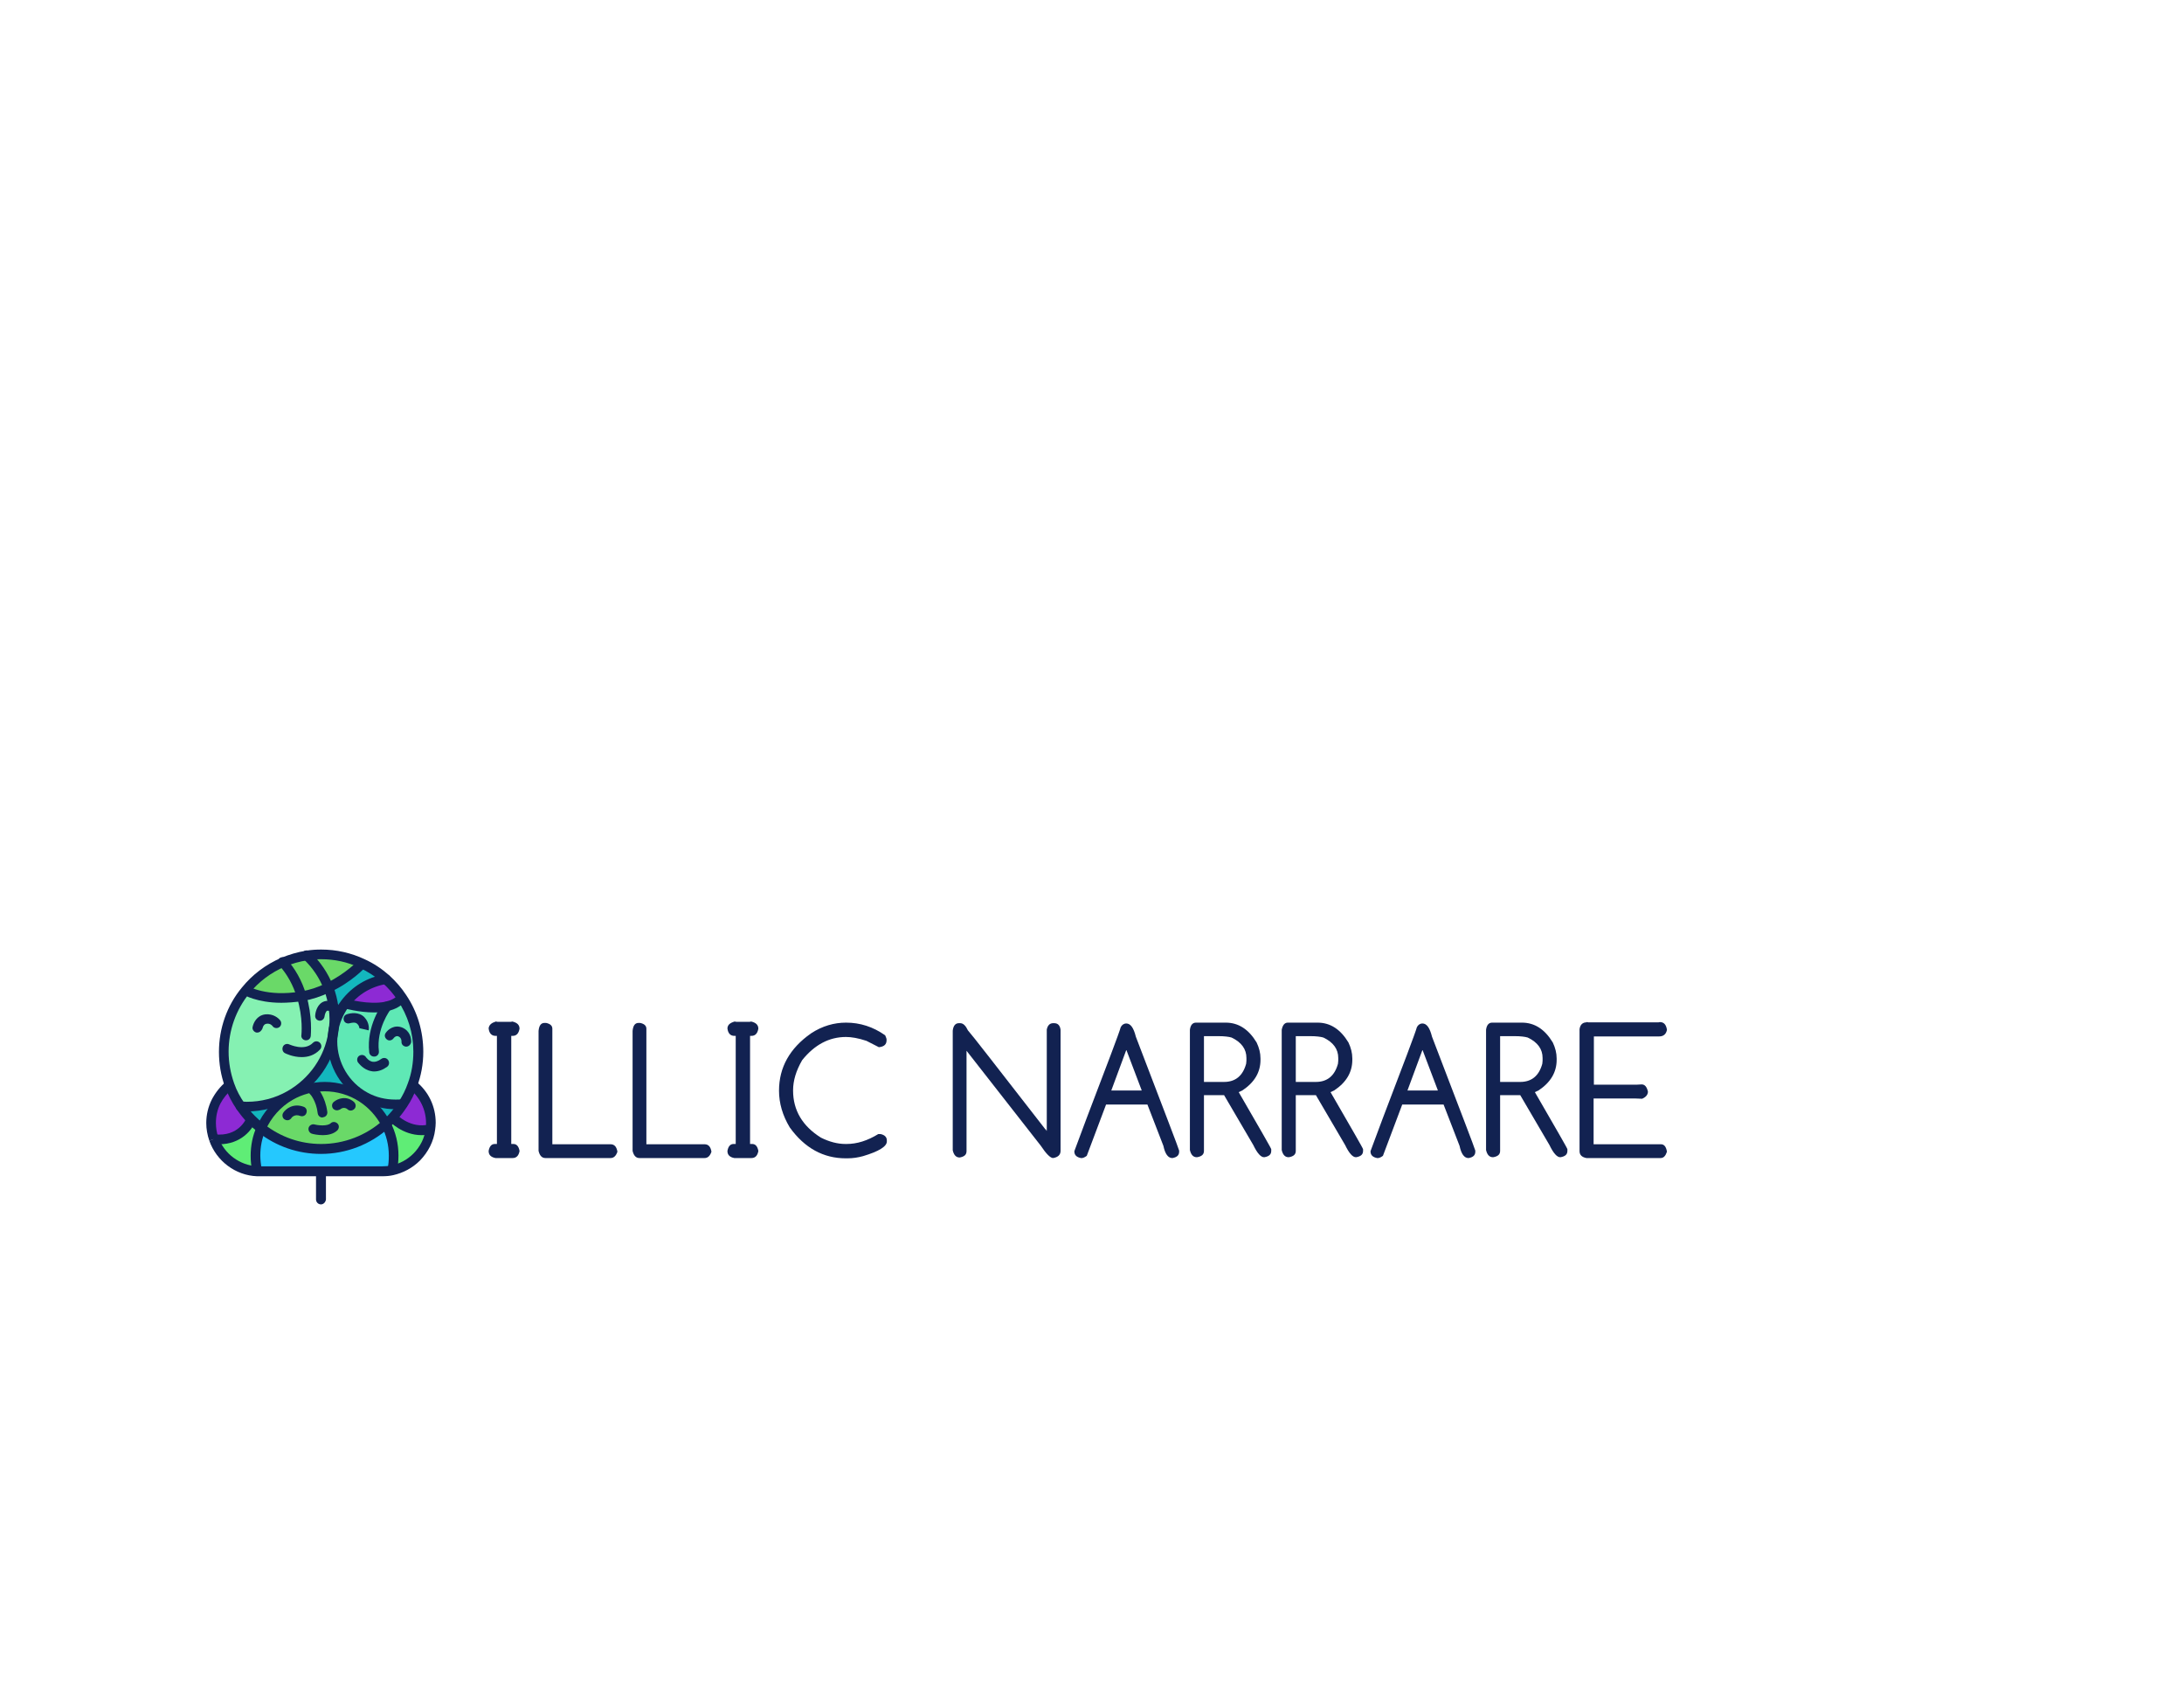 <?xml version="1.0" encoding="utf-8"?>
<!-- Generator: Adobe Illustrator 21.0.2, SVG Export Plug-In . SVG Version: 6.00 Build 0)  -->
<svg version="1.1" xmlns="http://www.w3.org/2000/svg" xmlns:xlink="http://www.w3.org/1999/xlink" x="0px" y="0px"
	 viewBox="0 0 792 612" style="enable-background:new 0 0 792 612;" xml:space="preserve">
<style type="text/css">
	.st0{fill:#8D2AD4;}
	.st1{fill:#5FED76;}
	.st2{fill:#5FE8B5;}
	.st3{fill:#13B6BE;}
	.st4{fill:#25C8FE;}
	.st5{fill:#6AD968;}
	.st6{fill:#85F1B2;}
	.st7{fill:#122251;}
</style>
<g id="Layer_7">
</g>
<g id="Layer_4">
	<g>
		<g>
			<g>
				<g id="XMLID_1_">
					<g>
						<g>
							<path class="st0" d="M156.2,407.2c0,0.8,0,1.5-0.2,2.2c-8,1.9-13.7-4.2-13.7-4.2c1.4-1.5,2.7-3.2,3.8-4.9
								c1.4-2.1,2.5-4.4,3.4-6.9h0C153.6,396.7,156.2,401.7,156.2,407.2z"/>
						</g>
						<g>
							<path class="st1" d="M142.3,405.2c0,0,5.8,6.1,13.7,4.2c-0.5,3.9-2.3,7.5-5,10.2c-2.4,2.4-5.4,4.1-8.9,4.8
								c0.4-1.8,0.6-3.4,0.6-5.3c0-4.2-1-8.1-2.8-11.5C140.8,406.8,141.6,406,142.3,405.2z"/>
						</g>
						<g>
							<path class="st2" d="M140.1,364.9c2.3-0.5,4.3-1.5,5.6-3.2c3.8,5.6,5.9,12.4,5.9,19.6c0,4.3-0.8,8.4-2.1,12.1
								c-0.9,2.4-2,4.7-3.4,6.9l-0.1,0c-0.8,0.1-1.7,0.1-2.6,0.1c-3.9,0-7.7-1-10.9-2.8c-7.1-3.9-12-11.4-12-20.1
								c0-1.1,0.1-2.1,0.2-3.2c0.5-3.9,2.1-7.5,4.3-10.5C125.1,363.9,133.7,366.3,140.1,364.9z"/>
						</g>
						<g>
							<path class="st3" d="M146,400.3L146,400.3c-1,1.8-2.3,3.4-3.7,4.9c-0.7,0.8-1.5,1.6-2.4,2.3c-2-3.9-5.1-7.2-8.7-9.6l1.3-0.3
								c3.2,1.8,7,2.8,10.9,2.8C144.3,400.4,145.2,400.4,146,400.3z"/>
						</g>
						<g>
							<path class="st4" d="M142.8,419.1c0,2-0.1,3.5-0.6,5.3c-1.1,0.2-2.3,0.4-3.5,0.4H94.1c-0.3,0-0.5,0-0.8,0
								c-0.4-1.8-0.6-3.7-0.6-5.7c0-3.5,0.7-6.9,2-9.9c6,4.7,13.5,7.4,21.7,7.4c9.1,0,17.3-3.4,23.6-9
								C141.7,411,142.8,414.9,142.8,419.1z"/>
						</g>
						<g>
							<path class="st0" d="M139.9,355c2.2,2,4.2,4.2,5.8,6.7c-1.3,1.7-3.3,2.7-5.6,3.2c-6.4,1.4-15-1-15-1
								C128.6,359.2,133.8,355.9,139.9,355z"/>
						</g>
						<g>
							<path class="st5" d="M131.2,398c3.7,2.4,6.7,5.7,8.7,9.6c-6.3,5.6-14.5,9-23.6,9c-8.2,0-15.7-2.8-21.7-7.4
								c2.2-5,5.9-9.1,10.5-11.8c3.7-2.1,7.9-3.3,12.5-3.3C122.7,394,127.3,395.5,131.2,398z"/>
						</g>
						<g>
							<path class="st3" d="M132.5,397.7l-1.3,0.3c-3.9-2.5-8.5-3.9-13.5-3.9c-4.5,0-8.8,1.2-12.5,3.3l-0.2-0.3
								c8.2-4.7,14.2-13,15.7-22.7h0c-0.1,1-0.2,2.1-0.2,3.2C120.6,386.3,125.4,393.8,132.5,397.7z"/>
						</g>
						<g>
							<path class="st3" d="M120.9,365.2c-0.3-2.5-1-4.9-1.8-7.2c7.6-3.7,12.3-8.7,12.3-8.7c3.1,1.5,6,3.4,8.6,5.7
								c-6,0.9-11.3,4.2-14.7,8.9c-2.3,3-3.8,6.6-4.3,10.5h0c0.2-1.6,0.4-3.2,0.4-4.9C121.2,368.1,121.1,366.6,120.9,365.2z"/>
						</g>
						<g>
							<path class="st5" d="M131.3,349.3c0,0-4.6,5.1-12.3,8.7c-1.7-4.5-4.4-8.4-7.9-11.7c1.7-0.2,3.4-0.4,5.2-0.4
								C121.7,346,126.8,347.2,131.3,349.3z"/>
						</g>
						<g>
							<path class="st6" d="M109.4,361.2c3.6-0.6,6.8-1.8,9.7-3.1c0.9,2.3,1.5,4.7,1.8,7.2c0.2,1.4,0.3,2.8,0.3,4.3
								c0,1.7-0.1,3.3-0.4,4.9c-1.5,9.7-7.5,18-15.7,22.7c-4.6,2.6-9.9,4.1-15.6,4.1c-0.7,0-1.5,0-2.2-0.1l0,0c-1.6-2.4-3-5-4-7.7
								c-1.4-3.8-2.1-7.9-2.1-12.1c0-8.4,3-16.2,7.9-22.2C89,359.1,96.2,363.5,109.4,361.2z"/>
						</g>
						<g>
							<path class="st5" d="M111.2,346.4c3.4,3.2,6.1,7.2,7.9,11.7c-2.8,1.4-6.1,2.5-9.7,3.1c-1.2-4.1-3.3-8.4-6.8-12.4
								C105.3,347.7,108.2,346.8,111.2,346.4z"/>
						</g>
						<g>
							<path class="st3" d="M105.1,397.1l0.2,0.3c-4.7,2.7-8.4,6.8-10.5,11.8c-1.3-1-2.5-2.1-3.7-3.3c-1.4-1.5-2.7-3-3.8-4.7l0,0
								c0.7,0.1,1.5,0.1,2.2,0.1C95.1,401.2,100.5,399.7,105.1,397.1z"/>
						</g>
						<g>
							<path class="st5" d="M102.6,348.8c3.5,3.9,5.6,8.3,6.8,12.4c-13.2,2.3-20.4-2.1-20.4-2.1C92.6,354.6,97.2,351.1,102.6,348.8z
								"/>
						</g>
						<g>
							<path class="st1" d="M92.7,419.1c0,1.9,0.2,3.8,0.6,5.7c-7.3-0.3-13.4-5.1-15.8-11.7c10.4,1.2,13.5-7.2,13.5-7.2
								c1.1,1.2,2.4,2.3,3.7,3.3C93.4,412.2,92.7,415.6,92.7,419.1z"/>
						</g>
						<g>
							<path class="st0" d="M87.2,401.2c1.1,1.7,2.4,3.3,3.8,4.7c0,0-3.1,8.4-13.5,7.2h0c-0.6-1.8-1-3.8-1-5.8
								c0-2.8,0.7-5.4,1.8-7.8c1.2-2.3,2.8-4.4,4.9-6C84.2,396.2,85.6,398.8,87.2,401.2z"/>
						</g>
					</g>
					<g>
						<g>
							<path class="st7" d="M116.4,418.4c-8.3,0-16.2-2.7-22.7-7.8c-1.4-1.1-2.7-2.2-3.9-3.5c-1.5-1.5-2.8-3.2-4-4.9
								c-1.7-2.5-3.1-5.2-4.2-8.1c-1.5-4.1-2.2-8.4-2.2-12.7c0-8.5,2.9-16.8,8.3-23.3c3.8-4.7,8.7-8.4,14.3-10.8
								c2.9-1.2,5.9-2.1,9.1-2.6c1.8-0.3,3.6-0.4,5.4-0.4c5.5,0,10.8,1.2,15.7,3.5c3.3,1.5,6.3,3.5,9,5.9c2.3,2.1,4.4,4.5,6.1,7.1
								l0,0c4.1,6.1,6.2,13.2,6.2,20.6c0,4.4-0.8,8.7-2.3,12.7c-0.9,2.5-2.1,5-3.6,7.2c-1.2,1.8-2.5,3.6-4,5.1
								c-0.8,0.8-1.6,1.7-2.5,2.5C134.3,415,125.5,418.4,116.4,418.4z M116.4,347.8c-1.6,0-3.3,0.1-4.9,0.4
								c-2.8,0.4-5.6,1.2-8.2,2.3c-5,2.1-9.5,5.5-12.9,9.7c-4.8,5.9-7.5,13.4-7.5,21.1c0,4,0.7,7.8,2,11.5c0.9,2.6,2.2,5,3.8,7.3
								c1.1,1.6,2.3,3.1,3.7,4.5c1.1,1.1,2.3,2.2,3.5,3.1c5.9,4.6,13,7.1,20.6,7.1c8.3,0,16.3-3.1,22.4-8.6c0.8-0.7,1.6-1.5,2.2-2.2
								c1.3-1.4,2.5-3,3.6-4.7c1.3-2,2.4-4.2,3.2-6.5c1.4-3.7,2-7.6,2-11.5c0-6.7-2-13.1-5.7-18.6l0,0c-1.6-2.4-3.4-4.5-5.6-6.4
								c-2.4-2.2-5.2-4-8.2-5.4C126.1,348.8,121.3,347.8,116.4,347.8z"/>
						</g>
						<g>
							<path class="st7" d="M75.9,413.6c-0.7-2.1-1.1-4.2-1.1-6.4c0-3,0.7-5.9,2-8.5c1.3-2.5,3.1-4.8,5.3-6.6l2.2,2.7
								c-1.8,1.5-3.3,3.3-4.4,5.4c-1.1,2.2-1.6,4.5-1.6,7c0,1.8,0.3,3.6,0.9,5.3L75.9,413.6z"/>
						</g>
						<g>
							<path class="st7" d="M138.6,426.5H94.1c-0.3,0-0.6,0-0.9,0c-7.8-0.3-14.7-5.5-17.3-12.9l3.3-1.2c2.1,6,7.8,10.2,14.2,10.5
								c0.2,0,0.5,0,0.7,0h44.6c1.1,0,2.2-0.1,3.2-0.3c3-0.6,5.8-2.1,8-4.3c2.5-2.5,4.1-5.7,4.5-9.1c0.1-0.7,0.1-1.3,0.1-2
								c0-4.8-2.2-9.3-6-12.4l2.2-2.8c4.7,3.7,7.3,9.2,7.3,15.1c0,0.9-0.1,1.7-0.2,2.5c-0.5,4.2-2.5,8.1-5.5,11.2
								c-2.7,2.7-6.1,4.5-9.7,5.3C141.3,426.4,140,426.5,138.6,426.5z"/>
						</g>
						<g>
							<path class="st7" d="M111,377.2c-0.1,0-0.1,0-0.2,0c-1-0.1-1.7-1-1.5-1.9c0-0.1,0.7-6.3-1.6-13.6c-1.4-4.5-3.5-8.4-6.5-11.7
								c-0.6-0.7-0.6-1.8,0.1-2.5c0.7-0.6,1.8-0.6,2.5,0.1c3.3,3.7,5.7,8,7.2,13c2.4,8,1.7,14.7,1.7,15
								C112.6,376.6,111.9,377.2,111,377.2z"/>
						</g>
						<g>
							<path class="st7" d="M102,363.6c-8.8,0-13.7-2.9-13.9-3l1.8-3l-0.9,1.5l0.9-1.5c0.1,0,6.9,4,19.2,1.9c3.1-0.5,6.2-1.5,9.2-3
								c7.2-3.5,11.7-8.3,11.7-8.3l2.6,2.4c-0.2,0.2-4.9,5.4-12.8,9.1c-3.3,1.6-6.7,2.7-10.1,3.3C106.8,363.4,104.3,363.6,102,363.6
								z"/>
						</g>
						<g>
							<path class="st7" d="M89.5,403c-0.8,0-1.6,0-2.4-0.1c-1-0.1-1.7-0.9-1.6-1.9c0.1-1,0.9-1.7,1.9-1.6c0.7,0,1.4,0.1,2.1,0.1
								c5.2,0,10.3-1.3,14.8-3.9c8-4.6,13.4-12.4,14.8-21.4c0.2-1.5,0.4-3.1,0.4-4.6c0-1.3-0.1-2.7-0.3-4c-0.3-2.3-0.9-4.6-1.7-6.8
								c-1.6-4.1-4.1-7.9-7.4-11l-0.1-0.1c-0.7-0.6-0.8-1.6-0.2-2.4c0.6-0.8,1.7-0.9,2.5-0.3c0,0,0.1,0.1,0.1,0.1l0.1,0.1
								c3.6,3.4,6.5,7.7,8.3,12.3c0.9,2.4,1.6,5,1.9,7.6c0.2,1.5,0.3,3,0.3,4.5c0,1.7-0.1,3.5-0.4,5.2c-1.6,10.1-7.6,18.9-16.6,23.9
								C100.9,401.5,95.2,403,89.5,403z M109.9,347.6C109.9,347.6,109.9,347.6,109.9,347.6L109.9,347.6z"/>
						</g>
						<g>
							<path class="st7" d="M143.4,402.2c-4.1,0-8.1-1-11.7-3c-7.9-4.3-12.9-12.6-12.9-21.6c0-1.1,0.1-2.3,0.2-3.4
								c0.6-4.1,2.2-8,4.7-11.3c3.9-5.2,9.5-8.6,15.9-9.6c1-0.1,1.9,0.5,2,1.5c0.1,1-0.5,1.9-1.5,2c-5.5,0.9-10.3,3.8-13.6,8.2
								c-2.1,2.8-3.5,6.2-4,9.7c-0.1,1-0.2,2-0.2,2.9c0,7.7,4.2,14.9,11,18.6c3.1,1.7,6.5,2.5,10.1,2.5c0.8,0,1.6,0,2.4-0.1
								c1-0.1,1.8,0.6,1.9,1.6c0.1,1-0.6,1.8-1.6,1.9C145.3,402.1,144.4,402.2,143.4,402.2z"/>
						</g>
						<g>
							<path class="st7" d="M92.1,426l-0.4-0.4l-0.1-0.5c-0.5-2-0.7-4-0.7-6c0-3.7,0.7-7.3,2.2-10.6c2.3-5.3,6.3-9.8,11.3-12.6
								c4-2.3,8.7-3.6,13.3-3.6c5.1,0,10.1,1.5,14.4,4.2c4,2.5,7.2,6.1,9.4,10.2c2,3.8,3,8,3,12.3c0,2.2-0.2,3.8-0.6,5.7l-3.4-0.8
								c0.4-1.6,0.5-3,0.5-4.9c0-3.8-0.9-7.4-2.6-10.7c-1.9-3.6-4.7-6.7-8.1-8.9c-3.7-2.4-8.1-3.7-12.6-3.7c-4.1,0-8.1,1.1-11.6,3.1
								c-4.3,2.5-7.8,6.4-9.8,11c-1.3,2.9-1.9,6-1.9,9.2c0,1.6,0.2,3.2,0.5,4.8l0.2,0.1l0,0.8h-1.8L92.1,426z"/>
						</g>
						<g>
							<path class="st7" d="M152.9,411.6c-6.9,0-11.6-4.9-11.8-5.2l2.6-2.4c0.2,0.2,5.2,5.4,12,3.7l0.2,0l0.7,3.4l-0.2,0
								C155.2,411.5,154,411.6,152.9,411.6z"/>
						</g>
						<g>
							<path class="st7" d="M79.5,414.9c-0.7,0-1.4,0-2.1-0.1l0.2-1.7l0-1.8l0.2,0c8.8,1,11.5-5.7,11.6-6l3.3,1.2
								C91.5,409.6,87.4,414.9,79.5,414.9z"/>
						</g>
						<g>
							<path class="st7" d="M135.6,367.1c-5.5,0-10.7-1.5-10.9-1.5l1-3.4c0.1,0,8.2,2.3,14.1,1c2.1-0.5,3.7-1.3,4.6-2.6
								c0.1-0.1,0.2-0.2,0.2-0.3l3,1.8c-0.1,0.2-0.3,0.4-0.4,0.6c-1.4,1.9-3.7,3.3-6.7,3.9C138.9,367,137.2,367.1,135.6,367.1z"/>
						</g>
						<g>
							<path class="st7" d="M135.6,383.1c-0.9,0-1.6-0.7-1.7-1.5c-1.1-9.7,4.6-17.3,4.9-17.7c0.6-0.8,1.7-0.9,2.5-0.3
								c0.8,0.6,0.9,1.7,0.3,2.5l0,0c-0.1,0.1-5.2,6.9-4.2,15.1c0.1,1-0.6,1.8-1.5,1.9C135.7,383.1,135.6,383.1,135.6,383.1z"/>
						</g>
						<g>
							<path class="st7" d="M147.3,379.5c0,0-0.1,0-0.1,0c-1-0.1-1.7-0.9-1.6-1.9c0-0.2,0-1.3-1.1-1.8c-0.9-0.4-1.7,0.5-1.8,0.7
								c-0.6,0.8-1.7,1-2.4,0.4c-0.8-0.6-1-1.6-0.4-2.4c0.8-1.2,3.1-3.1,6-1.9c2.8,1.2,3.3,3.9,3.2,5.3
								C148.9,378.8,148.2,379.5,147.3,379.5z"/>
						</g>
						<g>
							<path class="st7" d="M133.7,373.6l-3.4-0.8l0,0.1c0-0.1,0.1-0.9-0.8-1.7c-0.7-0.7-2.2-0.3-2.6-0.2c-0.9,0.3-1.9-0.1-2.2-1
								s0.1-1.9,1-2.2c1.4-0.5,4.4-1,6.4,1C134.2,371,133.7,373.4,133.7,373.6z"/>
						</g>
						<g>
							<path class="st7" d="M135.7,388.5c-0.3,0-0.7,0-1-0.1c-3-0.5-4.7-3-4.9-3.2c-0.5-0.8-0.3-1.9,0.5-2.4
								c0.8-0.5,1.9-0.3,2.4,0.5c0,0,1,1.5,2.5,1.7c0.9,0.1,1.9-0.2,3-1c0.8-0.6,1.9-0.5,2.5,0.3c0.6,0.8,0.5,1.9-0.3,2.5
								C138.9,387.9,137.3,388.5,135.7,388.5z"/>
						</g>
						<g>
							<path class="st7" d="M93.3,374.4c-0.1,0-0.2,0-0.3,0c-0.9-0.2-1.6-1.1-1.4-2c0.3-1.5,1.5-4.2,4.6-4.6
								c2.8-0.3,4.8,1.3,5.5,2.3c0.5,0.8,0.3,1.9-0.5,2.4c-0.8,0.5-1.9,0.3-2.4-0.5c-0.1-0.1-0.8-1-2.1-0.8
								c-1.2,0.1-1.5,1.6-1.5,1.7C94.8,373.8,94.1,374.4,93.3,374.4z"/>
						</g>
						<g>
							<path class="st7" d="M116,370.1c0,0-0.1,0-0.1,0c-1-0.1-1.7-0.9-1.6-1.9c0-0.3,0.3-3.5,2.6-4.8c0.9-0.5,2.5-0.9,4.8,0.2
								c0.1,0,0.2,0.1,0.3,0.2l0.1,0c0.9,0.5,1.2,1.5,0.7,2.4c-0.5,0.9-1.5,1.2-2.4,0.7l-0.1,0c0,0-0.1,0-0.1-0.1l-0.1,0
								c-0.7-0.3-1.2-0.4-1.5-0.3c-0.5,0.3-0.8,1.3-0.9,2C117.6,369.4,116.9,370.1,116,370.1z"/>
						</g>
						<g>
							<path class="st7" d="M109.4,383.3c-3.2,0-5.8-1.3-6-1.4c-0.9-0.4-1.2-1.5-0.8-2.4c0.4-0.9,1.5-1.2,2.3-0.8
								c0.1,0,5.5,2.6,8.6-0.6c0.7-0.7,1.8-0.7,2.5,0c0.7,0.7,0.7,1.8,0,2.5C114,382.7,111.6,383.3,109.4,383.3z"/>
						</g>
						<g>
							<path class="st7" d="M104.2,406.2c-0.3,0-0.7-0.1-1-0.3c-0.8-0.5-1-1.6-0.5-2.4c0.9-1.4,3.6-3.6,7.4-2.2
								c0.9,0.3,1.4,1.3,1,2.3c-0.3,0.9-1.3,1.4-2.3,1c-2.1-0.8-3.2,0.8-3.2,0.9C105.3,405.9,104.8,406.2,104.2,406.2z"/>
						</g>
						<g>
							<path class="st7" d="M116.9,405.2c-0.9,0-1.6-0.7-1.7-1.6c-0.5-4.4-2.7-6.9-2.8-6.9c-0.7-0.7-0.6-1.8,0.1-2.5
								c0.7-0.7,1.8-0.6,2.5,0.1c0.1,0.1,3,3.3,3.7,8.9c0.1,1-0.6,1.8-1.5,1.9C117,405.2,116.9,405.2,116.9,405.2z"/>
						</g>
						<g>
							<path class="st7" d="M122.2,402.6c-0.5,0-1-0.2-1.4-0.6c-0.6-0.8-0.5-1.9,0.3-2.5c1.3-1.1,4.5-2.4,7.3,0.1
								c0.7,0.7,0.8,1.8,0.1,2.5c-0.7,0.7-1.8,0.8-2.5,0.1c-0.1-0.1-1.3-1.1-2.7,0.1C123,402.4,122.6,402.6,122.2,402.6z"/>
						</g>
						<g>
							<path class="st7" d="M117.1,411.6c-1.9,0-3.6-0.4-3.9-0.5c-0.9-0.2-1.5-1.2-1.3-2.1c0.2-0.9,1.2-1.5,2.1-1.3
								c1.4,0.4,4.7,0.7,5.9-0.4c0.7-0.7,1.8-0.6,2.5,0.1c0.7,0.7,0.6,1.8-0.1,2.5C120.9,411.2,118.9,411.6,117.1,411.6z"/>
						</g>
						<g>
							<path class="st7" d="M116.4,436.7c-1,0-1.8-0.8-1.8-1.8v-9.6c0-1,0.8-1.8,1.8-1.8s1.8,0.8,1.8,1.8v9.6
								C118.1,435.9,117.3,436.7,116.4,436.7z"/>
						</g>
					</g>
				</g>
			</g>
		</g>
	</g>
</g>
<g id="Layer_5">
</g>
<g id="Layer_3">
	<g>
		<path class="st7" d="M179.8,370.4l0.6,0.1h4.9l0.5-0.1c1.7,0.4,2.6,1.2,2.6,2.6c-0.3,1.7-1.1,2.6-2.5,2.6h-0.5v39.2h0.8
			c1.1,0,1.9,0.8,2.2,2.5v0.1c-0.3,1.6-1.1,2.5-2.5,2.5h-6.2c-1.6-0.3-2.5-1.1-2.5-2.5v-0.1c0.3-1.7,1.1-2.5,2.2-2.5h0.8v-39.2h-0.5
			c-1.4,0-2.3-0.9-2.5-2.7v-0.1C177.4,371.6,178.2,370.9,179.8,370.4z"/>
		<path class="st7" d="M197.5,370.9h0.5c1.5,0.3,2.3,1,2.3,2.1v41.9h21.1c1.4,0,2.2,0.9,2.5,2.7c-0.5,1.5-1.3,2.3-2.5,2.3h-23.6
			c-1.3,0-2.1-0.9-2.5-2.6v-43.5C195.5,371.8,196.2,370.9,197.5,370.9z"/>
		<path class="st7" d="M231.6,370.9h0.5c1.5,0.3,2.3,1,2.3,2.1v41.9h21.1c1.4,0,2.2,0.9,2.5,2.7c-0.5,1.5-1.3,2.3-2.5,2.3h-23.6
			c-1.3,0-2.1-0.9-2.5-2.6v-43.5C229.6,371.8,230.3,370.9,231.6,370.9z"/>
		<path class="st7" d="M266.4,370.4l0.6,0.1h4.9l0.5-0.1c1.7,0.4,2.6,1.2,2.6,2.6c-0.3,1.7-1.1,2.6-2.5,2.6H272v39.2h0.8
			c1.1,0,1.9,0.8,2.2,2.5v0.1c-0.3,1.6-1.1,2.5-2.5,2.5h-6.2c-1.6-0.3-2.5-1.1-2.5-2.5v-0.1c0.3-1.7,1.1-2.5,2.2-2.5h0.8v-39.2h-0.5
			c-1.4,0-2.3-0.9-2.5-2.7v-0.1C263.9,371.6,264.7,370.9,266.4,370.4z"/>
		<path class="st7" d="M306.8,370.8c5.1,0,9.8,1.5,14.2,4.6c0.3,0.7,0.5,1.2,0.5,1.5v0.3c0,1.5-0.9,2.3-2.7,2.5h-0.1l-4.5-2.3
			c-3-1-5.5-1.4-7.4-1.4c-6.1,0-11.4,2.8-15.9,8.4c-2.2,3.8-3.3,7.4-3.3,11c0,7.2,3.4,12.9,10.1,17.1c3,1.5,6,2.3,8.9,2.3h0.4
			c3.8,0,7.6-1.2,11.5-3.6h0.8c1.5,0.3,2.3,1.1,2.3,2.3v0.4c0,1.8-2.9,3.6-8.6,5.3c-1.8,0.5-3.7,0.8-5.7,0.8h-0.6
			c-8.1,0-14.9-3.7-20.3-11.2c-2.6-4.3-3.9-8.8-3.9-13.3c0-8.5,3.9-15.4,11.6-20.8C298.2,372,302.5,370.8,306.8,370.8z"/>
		<path class="st7" d="M347.7,371h0.5c1.1,0,2,0.9,2.8,2.6c1.3,1.4,10.6,13.4,28.1,35.9c0.2,0,0.3,0.1,0.3,0.4l0.1,0.1h0.1v-36.7
			c0.3-1.5,1.1-2.3,2.3-2.3h0.4c1.3,0,2.1,0.8,2.3,2.4v43.9c0,1.4-0.9,2.3-2.7,2.6c-1,0-2.5-1.5-4.5-4.5L350.5,381v36.4
			c0,1.3-0.8,2-2.5,2.3H348c-1.3,0-2.1-0.9-2.5-2.6v-43.4C345.7,371.9,346.5,371,347.7,371z"/>
		<path class="st7" d="M408.4,371.1c1.6,0,2.7,1.6,3.5,4.8c10.3,26.9,15.6,40.7,15.7,41.3v0.4c0,1.3-0.8,2-2.4,2.3h-0.1
			c-1.5,0-2.6-1.5-3.2-4.4l-5.8-15h-15l-7,18.6c-0.7,0.5-1.3,0.8-1.8,0.8h-0.3c-1.6-0.3-2.4-1.1-2.4-2.4v-0.1l4.4-11.8
			c7.6-19.9,11.8-30.9,12.4-33.1C406.9,371.5,407.7,371.1,408.4,371.1z M408.4,380.8l-5.4,14.6h11v-0.1l-5.5-14.5H408.4z"/>
		<path class="st7" d="M433.7,370.8h10.8c4.6,0,8.3,2.4,11.2,7.2c0.9,1.9,1.4,3.8,1.4,5.8v0.5c0,4.5-2.2,8.2-6.6,11.1l-1.3,0.6
			c7.8,13.5,11.8,20.4,11.8,20.7v0.6c0,1.3-0.8,2-2.5,2.3h-0.1c-1.2,0-2.5-1.5-3.9-4.4l-10.6-18.1h-7.3v20.2c0,1.3-0.8,2-2.5,2.3
			H434c-1.3,0-2.1-0.9-2.5-2.6v-43.6C431.7,371.8,432.4,370.8,433.7,370.8z M436.6,375.7v16.6h7.3c4.1,0,6.8-2.2,8-6.6l0.1-1.1v-1
			c0-3.2-1.8-5.7-5.4-7.4c-1-0.3-2.6-0.5-4.8-0.5H436.6z"/>
		<path class="st7" d="M467,370.8h10.8c4.6,0,8.3,2.4,11.2,7.2c0.9,1.9,1.4,3.8,1.4,5.8v0.5c0,4.5-2.2,8.2-6.6,11.1l-1.3,0.6
			c7.8,13.5,11.8,20.4,11.8,20.7v0.6c0,1.3-0.8,2-2.5,2.3h-0.1c-1.2,0-2.5-1.5-3.9-4.4l-10.6-18.1h-7.3v20.2c0,1.3-0.8,2-2.5,2.3
			h-0.1c-1.3,0-2.1-0.9-2.5-2.6v-43.6C465.1,371.8,465.8,370.8,467,370.8z M469.9,375.7v16.6h7.3c4.1,0,6.8-2.2,8-6.6l0.1-1.1v-1
			c0-3.2-1.8-5.7-5.4-7.4c-1-0.3-2.6-0.5-4.8-0.5H469.9z"/>
		<path class="st7" d="M515.8,371.1c1.6,0,2.7,1.6,3.5,4.8c10.3,26.9,15.6,40.7,15.7,41.3v0.4c0,1.3-0.8,2-2.4,2.3h-0.1
			c-1.5,0-2.6-1.5-3.2-4.4l-5.8-15h-15l-7,18.6c-0.7,0.5-1.3,0.8-1.8,0.8h-0.3c-1.6-0.3-2.4-1.1-2.4-2.4v-0.1l4.4-11.8
			c7.6-19.9,11.8-30.9,12.4-33.1C514.3,371.5,515.1,371.1,515.8,371.1z M515.8,380.8l-5.4,14.6h11v-0.1l-5.5-14.5H515.8z"/>
		<path class="st7" d="M541.1,370.8h10.8c4.6,0,8.3,2.4,11.2,7.2c0.9,1.9,1.4,3.8,1.4,5.8v0.5c0,4.5-2.2,8.2-6.6,11.1l-1.3,0.6
			c7.8,13.5,11.8,20.4,11.8,20.7v0.6c0,1.3-0.8,2-2.5,2.3h-0.1c-1.2,0-2.5-1.5-3.9-4.4l-10.6-18.1H544v20.2c0,1.3-0.8,2-2.5,2.3
			h-0.1c-1.3,0-2.1-0.9-2.5-2.6v-43.6C539.1,371.8,539.8,370.8,541.1,370.8z M544,375.7v16.6h7.3c4.1,0,6.8-2.2,8-6.6l0.1-1.1v-1
			c0-3.2-1.8-5.7-5.4-7.4c-1-0.3-2.6-0.5-4.8-0.5H544z"/>
		<path class="st7" d="M575.4,370.6l0.6,0.1h25.4l0.5-0.1c1.5,0,2.3,0.9,2.6,2.8c-0.3,1.6-1.3,2.4-2.8,2.4H578v17.5h15.5l1.8-0.1
			c1.2,0,1.9,0.9,2.3,2.6c0,1.1-0.7,2-2.1,2.6l-2.6-0.1h-15v16.6h24.4c1.2,0,1.9,0.9,2.2,2.7c-0.5,1.5-1.2,2.3-2.3,2.3h-26.9
			c-1.6-0.3-2.5-1.1-2.5-2.5v-44.2c0.2-1.6,1.1-2.5,2.5-2.5V370.6z"/>
	</g>
</g>
<g id="Layer_6">
</g>
</svg>
